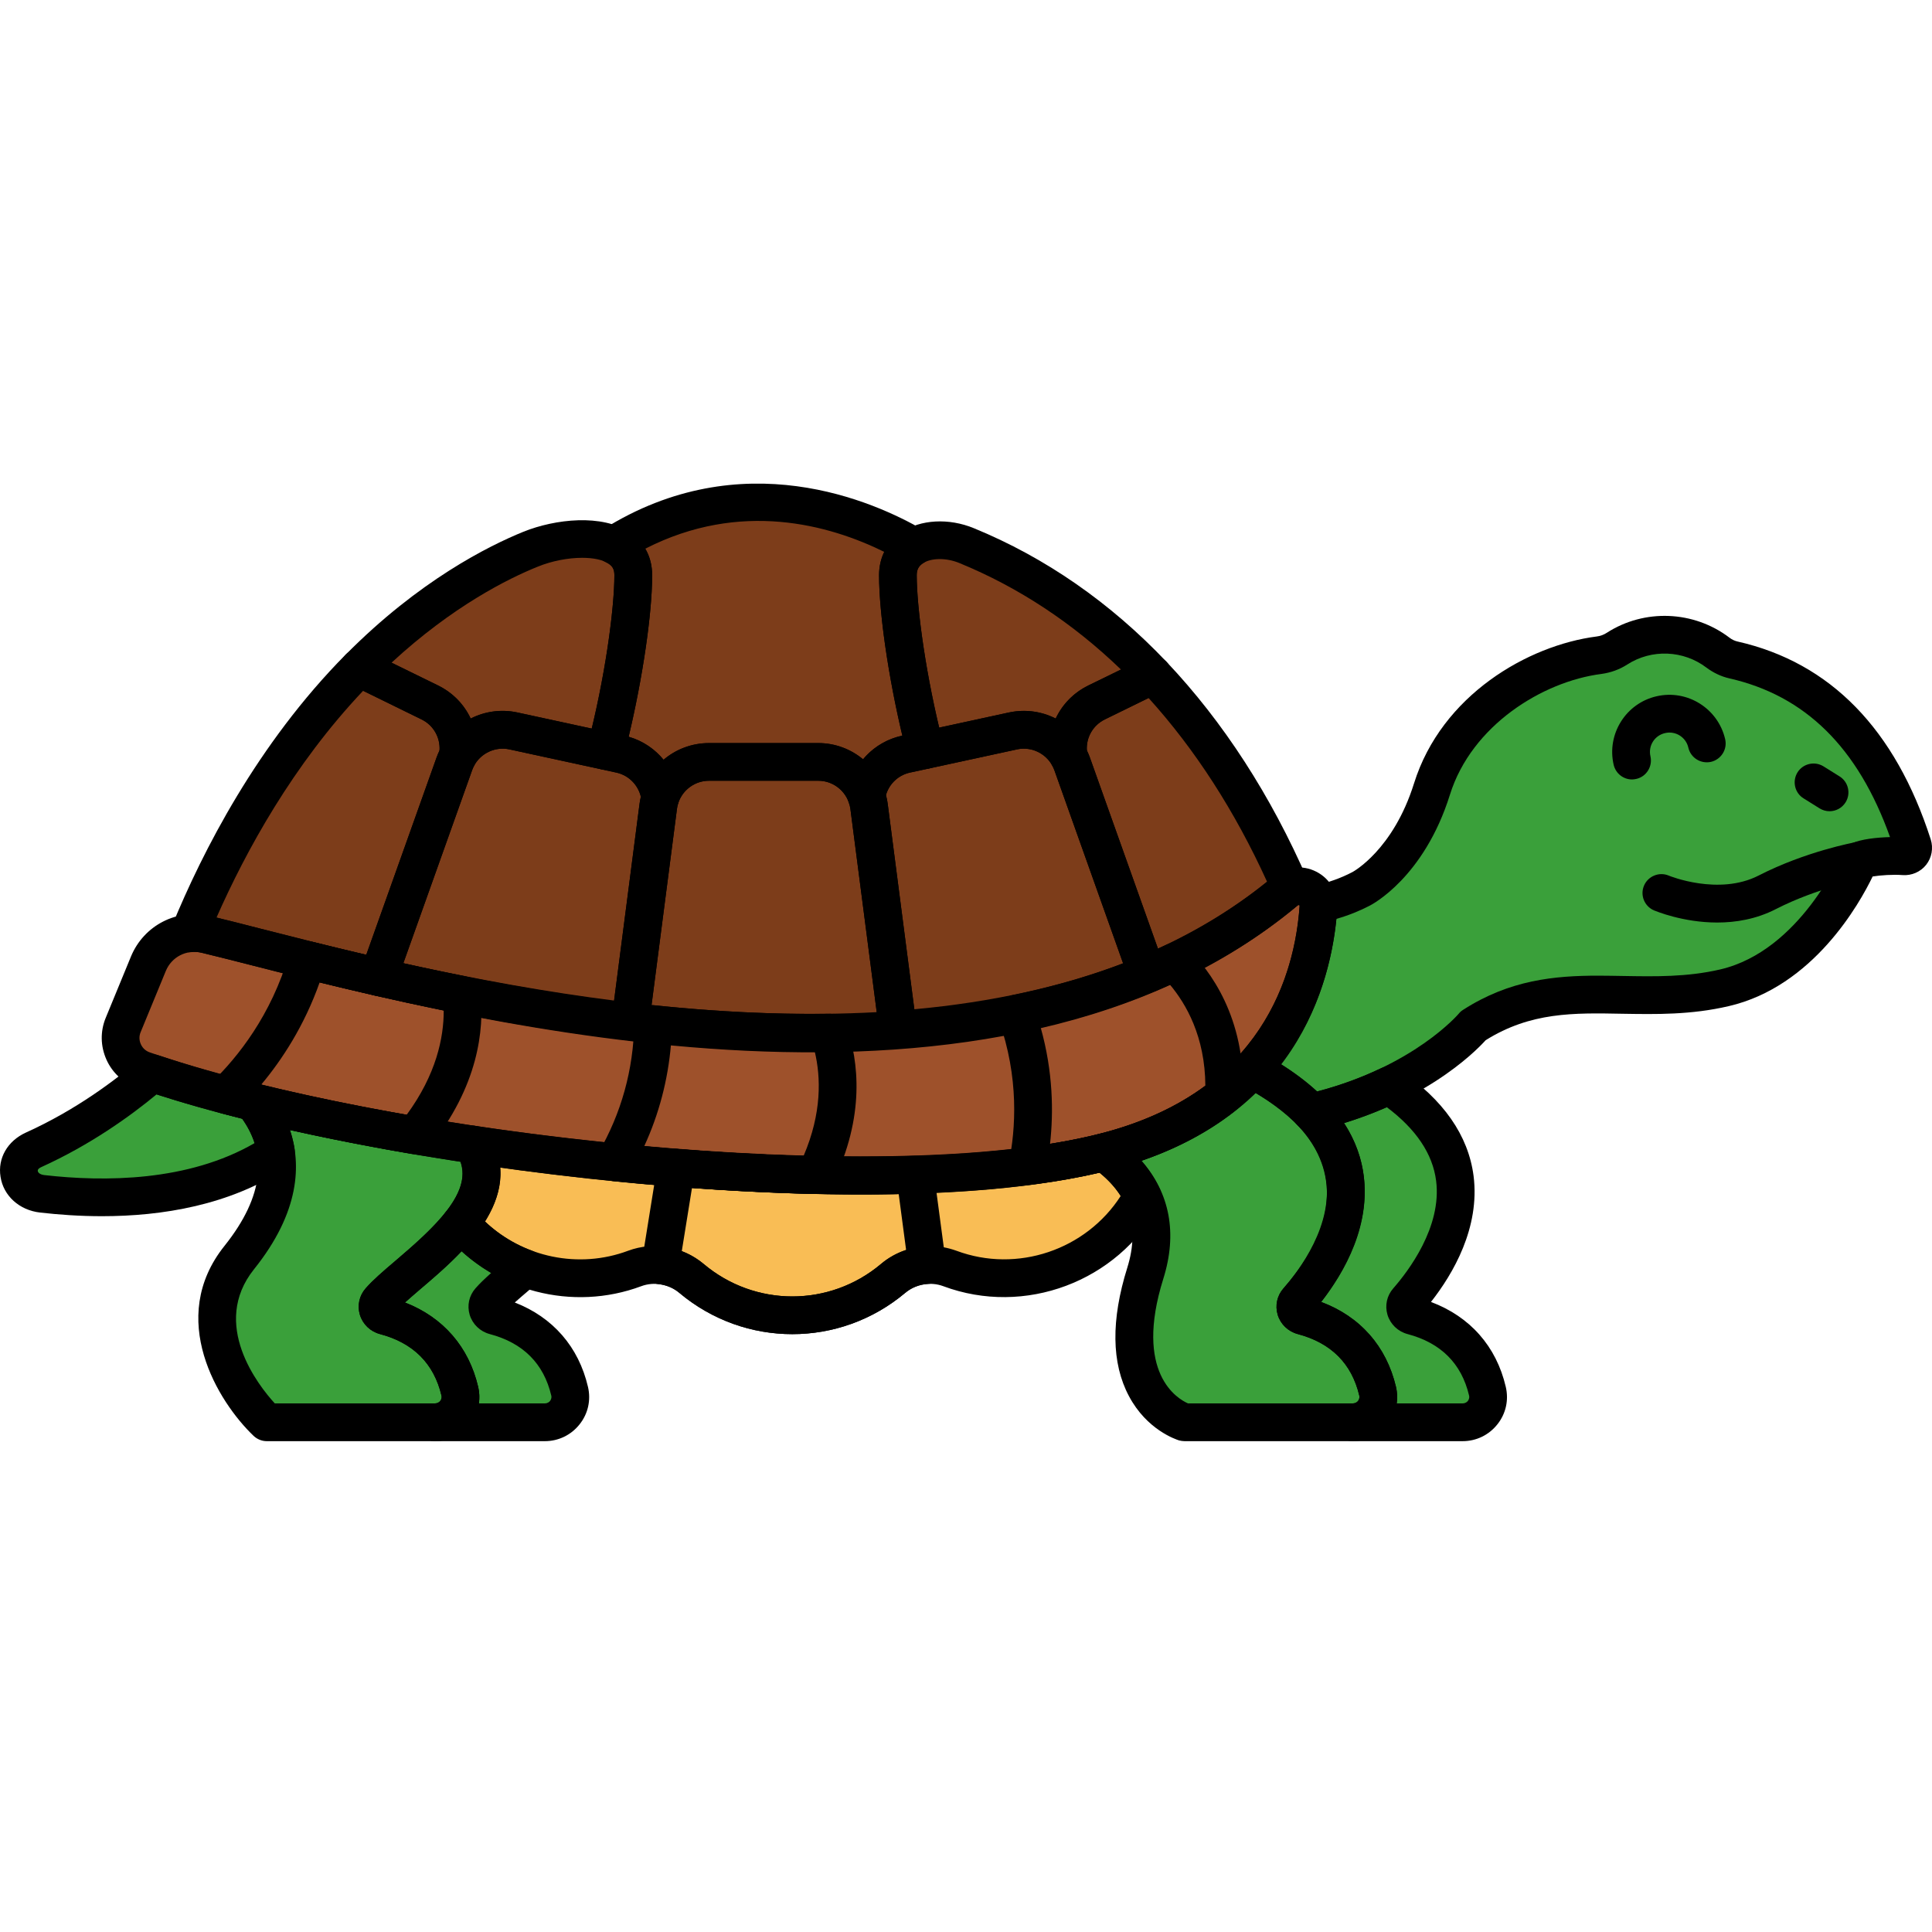 <?xml version="1.0" encoding="UTF-8"?>
<svg width="18px" height="18px" viewBox="0 0 18 18" version="1.1" xmlns="http://www.w3.org/2000/svg" xmlns:xlink="http://www.w3.org/1999/xlink">
    <title>F9806CBC-12CE-457F-AA3C-40E459163BB5</title>
    <g id="B:-Manage-Study-Plans" stroke="none" stroke-width="1" fill="none" fill-rule="evenodd">
        <g id="C:04-SC-StudyPlans-Home" transform="translate(-735, -421)" fill-rule="nonzero">
            <g id="Screens/LandingPages/BrowseBooks/Desktop">
                <g id="Group-2" transform="translate(438, 120)">
                    <g id="Elements/Tracker" transform="translate(294, 298)">
                        <g id="Elements/Graphics/Style3/Tortoise/White" transform="translate(3, 3)">
                            <g id="Tortoise">
                                <g id="turtle" transform="translate(9, 8.965) scale(-1, 1) translate(-9, -8.965) translate(0, 4.5)">
                                    <path d="M16.852,5.05 L16.617,4.479 C16.531,4.269 16.305,4.153 16.083,4.205 C14.566,4.565 9.001,6.29 6.023,3.801 C5.896,3.695 5.705,3.791 5.716,3.956 C5.762,4.608 6.074,5.811 7.695,6.23 C9.848,6.785 14.511,6.219 16.662,5.471 C16.834,5.411 16.922,5.219 16.852,5.05 Z" id="Path" fill="#9E512B"></path>
                                    <g id="Group" transform="translate(5.977, 0.176)" fill="#7D3D1A">
                                        <path d="M6.15,4.842 L5.891,2.839 C5.86,2.601 5.658,2.423 5.418,2.423 L4.4,2.423 C4.16,2.423 3.957,2.601 3.926,2.839 L3.657,4.917 C4.493,4.979 5.344,4.937 6.15,4.842 L6.15,4.842 Z" id="Path"></path>
                                        <path d="M5.891,2.839 L6.15,4.842 C7.01,4.741 7.818,4.582 8.498,4.426 L7.79,2.44 C7.71,2.214 7.474,2.083 7.24,2.134 L6.245,2.35 C6.044,2.394 5.898,2.559 5.873,2.756 C5.881,2.783 5.887,2.81 5.891,2.839 L5.891,2.839 Z" id="Path"></path>
                                        <path d="M8.678,1.547 L8.02,1.868 C7.83,1.961 7.726,2.166 7.758,2.369 C7.77,2.392 7.781,2.415 7.79,2.44 L8.498,4.426 C9.194,4.267 9.758,4.112 10.107,4.03 C10.158,4.017 10.21,4.015 10.26,4.02 C9.955,3.276 9.454,2.331 8.678,1.547 L8.678,1.547 Z" id="Path"></path>
                                        <path d="M3.926,2.839 C3.931,2.804 3.939,2.771 3.951,2.74 C3.92,2.55 3.776,2.392 3.581,2.35 L2.586,2.134 C2.352,2.083 2.116,2.214 2.035,2.44 L1.337,4.399 C2.058,4.701 2.85,4.857 3.658,4.916 L3.926,2.839 Z" id="Path"></path>
                                        <path d="M2.035,2.44 C2.044,2.415 2.055,2.392 2.068,2.369 C2.099,2.166 1.996,1.961 1.806,1.868 L1.282,1.612 C0.675,2.254 0.266,2.985 0,3.597 C0.016,3.604 0.032,3.613 0.047,3.625 C0.437,3.952 0.873,4.205 1.338,4.399 L2.035,2.44 Z" id="Path"></path>
                                        <path d="M7.24,2.134 C7.448,2.089 7.657,2.188 7.758,2.369 C7.726,2.166 7.83,1.961 8.02,1.868 L8.678,1.547 C8.014,0.876 7.386,0.565 7.08,0.441 C6.708,0.291 6.123,0.284 6.123,0.683 C6.123,1.039 6.222,1.71 6.381,2.32 L7.24,2.134 Z" id="Path"></path>
                                        <path d="M3.017,0.408 C2.31,0.698 1.74,1.13 1.282,1.612 L1.806,1.868 C1.996,1.961 2.099,2.166 2.068,2.369 C2.168,2.188 2.378,2.089 2.586,2.134 L3.403,2.311 C3.56,1.704 3.658,1.037 3.658,0.683 C3.658,0.379 3.303,0.29 3.017,0.408 L3.017,0.408 Z" id="Path"></path>
                                        <path d="M3.658,0.683 C3.658,1.037 3.56,1.704 3.403,2.311 L3.581,2.35 C3.776,2.392 3.92,2.55 3.951,2.74 C4.017,2.553 4.194,2.423 4.4,2.423 L5.418,2.423 C5.629,2.423 5.811,2.561 5.873,2.756 C5.898,2.559 6.044,2.393 6.245,2.35 L6.381,2.32 C6.222,1.71 6.123,1.038 6.123,0.683 C6.123,0.542 6.197,0.453 6.307,0.402 C5.127,-0.337 4.014,0.12 3.506,0.416 C3.597,0.469 3.658,0.557 3.658,0.683 Z" id="Path"></path>
                                    </g>
                                    <path d="M13.592,6.164 C13.592,6.164 13.592,6.164 13.593,6.164 C11.486,6.479 9.097,6.584 7.716,6.235 C7.57,6.34 7.438,6.475 7.357,6.646 C7.711,7.296 8.481,7.568 9.15,7.318 C9.329,7.251 9.534,7.288 9.68,7.411 C10.223,7.868 11.014,7.868 11.556,7.411 C11.703,7.288 11.907,7.251 12.086,7.318 C12.654,7.53 13.303,7.37 13.707,6.898 C13.531,6.672 13.439,6.422 13.592,6.164 L13.592,6.164 Z" id="Path" fill="#F9BD55"></path>
                                    <path d="M9.474,6.445 L9.362,7.286 C9.477,7.292 9.59,7.335 9.68,7.411 C10.223,7.868 11.014,7.868 11.556,7.411 C11.64,7.341 11.742,7.3 11.848,7.289 L11.701,6.381 C10.927,6.442 10.165,6.467 9.474,6.445 L9.474,6.445 Z" id="Path" fill="#F9BD55"></path>
                                    <path d="M6.336,5.462 C5.872,4.957 5.744,4.354 5.716,3.956 C5.715,3.945 5.716,3.933 5.717,3.923 C5.585,3.894 5.45,3.85 5.32,3.781 C5.32,3.781 4.881,3.562 4.658,2.851 C4.423,2.1 3.668,1.677 3.102,1.604 C3.042,1.596 2.985,1.575 2.934,1.543 C2.645,1.357 2.269,1.371 1.993,1.581 C1.951,1.613 1.902,1.636 1.85,1.648 C1.236,1.788 0.556,2.201 0.18,3.374 C0.162,3.427 0.204,3.482 0.26,3.477 C0.369,3.469 0.59,3.479 0.679,3.519 C0.679,3.519 1.087,4.506 1.933,4.703 C2.78,4.9 3.497,4.557 4.273,5.056 C4.273,5.056 4.737,5.62 5.782,5.864 C5.915,5.725 6.095,5.59 6.336,5.462 Z" id="Path" fill="#3AA03A"></path>
                                    <path d="M7.716,6.235 C7.709,6.233 7.702,6.231 7.695,6.23 C7.064,6.067 6.631,5.784 6.336,5.462 C4.879,6.237 5.615,7.283 5.91,7.619 C5.953,7.667 5.927,7.742 5.865,7.759 C5.39,7.885 5.222,8.216 5.165,8.462 C5.13,8.61 5.244,8.751 5.396,8.751 L6.964,8.751 C6.964,8.751 7.695,8.532 7.33,7.362 C7.158,6.813 7.405,6.457 7.716,6.235 L7.716,6.235 Z" id="Path" fill="#3AA03A"></path>
                                    <path d="M15.641,5.767 C15.029,5.918 14.328,6.054 13.592,6.164 C13.238,6.76 14.197,7.318 14.461,7.619 C14.504,7.667 14.478,7.742 14.416,7.759 C13.941,7.885 13.773,8.216 13.716,8.462 C13.681,8.61 13.795,8.751 13.947,8.751 L15.515,8.751 C15.515,8.751 16.356,7.947 15.771,7.216 C15.236,6.547 15.409,6.057 15.641,5.767 Z" id="Path" fill="#3AA03A"></path>
                                    <path d="M17.687,6.213 C17.201,5.993 16.816,5.702 16.579,5.498 C16.302,5.592 15.986,5.682 15.641,5.767 C15.544,5.888 15.458,6.044 15.429,6.233 C16.1,6.68 16.974,6.695 17.607,6.622 C17.852,6.594 17.905,6.312 17.687,6.213 L17.687,6.213 Z" id="Path" fill="#3AA03A"></path>
                                    <path d="M5.165,8.462 C5.222,8.216 5.389,7.885 5.865,7.759 C5.927,7.742 5.953,7.667 5.91,7.619 C5.663,7.337 5.108,6.558 5.788,5.858 C5.788,5.858 5.788,5.858 5.788,5.858 C5.786,5.86 5.784,5.862 5.782,5.864 C5.499,5.798 5.261,5.708 5.061,5.613 C3.948,6.367 4.61,7.304 4.887,7.619 C4.93,7.667 4.904,7.742 4.842,7.759 C4.366,7.885 4.199,8.216 4.142,8.462 C4.107,8.61 4.22,8.751 4.372,8.751 L5.396,8.751 C5.244,8.751 5.13,8.61 5.165,8.462 L5.165,8.462 Z" id="Path" fill="#3AA03A"></path>
                                    <path d="M13.716,8.462 C13.773,8.216 13.941,7.885 14.416,7.759 C14.478,7.742 14.504,7.667 14.461,7.619 C14.311,7.448 13.937,7.194 13.707,6.898 C13.54,7.093 13.332,7.233 13.105,7.317 C13.24,7.434 13.365,7.536 13.438,7.619 C13.481,7.667 13.455,7.742 13.393,7.759 C12.917,7.885 12.75,8.216 12.693,8.462 C12.658,8.61 12.771,8.751 12.924,8.751 L13.947,8.751 C13.795,8.751 13.681,8.61 13.716,8.462 L13.716,8.462 Z" id="Path" fill="#3AA03A"></path>
                                    <path d="M2.001,4.095 C1.829,4.095 1.638,4.064 1.455,3.97 C1.062,3.769 0.652,3.693 0.648,3.692 C0.552,3.675 0.489,3.583 0.506,3.488 C0.523,3.392 0.615,3.329 0.711,3.346 C0.729,3.35 1.176,3.432 1.615,3.657 C1.987,3.848 2.448,3.66 2.452,3.658 C2.541,3.62 2.645,3.662 2.683,3.751 C2.721,3.84 2.68,3.943 2.59,3.982 C2.574,3.988 2.32,4.095 2.001,4.095 L2.001,4.095 Z" id="Path" fill="#000000"></path>
                                    <path d="M0.955,3.058 C0.896,3.058 0.839,3.029 0.805,2.975 C0.754,2.893 0.779,2.784 0.862,2.733 L1.011,2.64 C1.093,2.589 1.202,2.614 1.253,2.696 C1.304,2.779 1.279,2.887 1.197,2.938 L1.048,3.031 C1.019,3.049 0.987,3.058 0.955,3.058 L0.955,3.058 Z" id="Path" fill="#000000"></path>
                                    <path d="M2.795,2.762 C2.782,2.762 2.769,2.76 2.755,2.757 C2.661,2.736 2.602,2.641 2.623,2.547 C2.646,2.449 2.585,2.352 2.487,2.33 C2.39,2.307 2.292,2.368 2.27,2.466 C2.248,2.561 2.154,2.619 2.059,2.598 C1.965,2.576 1.905,2.482 1.927,2.387 C1.993,2.101 2.279,1.921 2.566,1.987 C2.852,2.052 3.032,2.339 2.966,2.625 C2.947,2.707 2.875,2.762 2.795,2.762 Z" id="Path" fill="#000000"></path>
                                    <path d="M9.977,6.629 C9.163,6.629 8.321,6.573 7.651,6.4 C5.934,5.957 5.592,4.687 5.541,3.969 C5.53,3.821 5.606,3.688 5.737,3.621 C5.867,3.555 6.023,3.572 6.136,3.666 C8.79,5.885 13.538,4.672 15.565,4.154 C15.752,4.106 15.912,4.065 16.043,4.034 C16.35,3.961 16.66,4.121 16.78,4.412 L17.015,4.983 C17.067,5.109 17.064,5.248 17.008,5.373 C16.953,5.496 16.848,5.592 16.719,5.637 C15.642,6.011 13.909,6.347 12.196,6.514 C11.631,6.569 10.818,6.629 9.977,6.629 L9.977,6.629 Z M5.903,3.932 C5.901,3.932 5.899,3.933 5.897,3.934 C5.891,3.937 5.891,3.94 5.892,3.944 C5.936,4.567 6.235,5.671 7.739,6.059 C9.772,6.584 14.39,6.075 16.604,5.305 C16.642,5.292 16.672,5.265 16.688,5.228 C16.704,5.193 16.705,5.153 16.69,5.117 L16.455,4.546 C16.401,4.415 16.262,4.344 16.124,4.376 C15.995,4.407 15.836,4.447 15.652,4.494 C13.573,5.026 8.702,6.27 5.91,3.936 C5.908,3.934 5.906,3.932 5.903,3.932 L5.903,3.932 Z" id="Shape" fill="#000000"></path>
                                    <path d="M5.782,6.039 C5.769,6.039 5.755,6.038 5.742,6.035 C4.76,5.806 4.262,5.306 4.158,5.191 C3.738,4.929 3.341,4.936 2.882,4.945 C2.57,4.95 2.246,4.956 1.894,4.874 C1.107,4.692 0.675,3.919 0.553,3.666 C0.48,3.654 0.361,3.646 0.274,3.653 C0.19,3.659 0.108,3.624 0.055,3.558 C0.002,3.491 -0.014,3.402 0.012,3.32 C0.342,2.294 0.947,1.673 1.811,1.477 C1.838,1.471 1.864,1.459 1.887,1.441 C2.22,1.188 2.679,1.17 3.029,1.395 C3.058,1.414 3.09,1.426 3.124,1.43 C3.764,1.512 4.569,1.976 4.826,2.799 C5.021,3.421 5.395,3.622 5.398,3.624 C5.506,3.681 5.624,3.723 5.754,3.751 C5.842,3.77 5.901,3.852 5.892,3.941 C5.919,4.327 6.04,4.88 6.466,5.343 C6.502,5.383 6.519,5.438 6.509,5.492 C6.5,5.545 6.467,5.592 6.419,5.617 C6.207,5.73 6.035,5.854 5.909,5.985 C5.875,6.02 5.829,6.039 5.782,6.039 Z M3.109,4.59 C3.515,4.59 3.934,4.629 4.368,4.908 C4.384,4.918 4.398,4.93 4.409,4.944 C4.413,4.949 4.827,5.434 5.729,5.669 C5.826,5.58 5.939,5.495 6.067,5.414 C5.714,4.954 5.588,4.447 5.549,4.061 C5.437,4.029 5.333,3.987 5.237,3.937 C5.22,3.928 4.733,3.677 4.491,2.903 C4.289,2.258 3.628,1.849 3.08,1.779 C2.993,1.767 2.912,1.738 2.839,1.691 C2.612,1.545 2.315,1.557 2.1,1.721 C2.037,1.768 1.964,1.803 1.889,1.82 C1.18,1.981 0.689,2.465 0.391,3.299 C0.51,3.302 0.66,3.317 0.752,3.359 C0.792,3.377 0.824,3.411 0.842,3.452 C0.845,3.461 1.227,4.358 1.973,4.532 C2.283,4.604 2.584,4.598 2.876,4.593 C2.953,4.592 3.031,4.59 3.109,4.59 L3.109,4.59 Z" id="Shape" fill="#000000"></path>
                                    <path d="M6.964,8.927 L5.396,8.927 C5.269,8.927 5.151,8.87 5.072,8.77 C4.994,8.671 4.965,8.544 4.994,8.421 C5.083,8.043 5.328,7.766 5.691,7.63 C5.475,7.355 5.212,6.901 5.304,6.396 C5.382,5.967 5.702,5.6 6.253,5.307 C6.324,5.269 6.411,5.284 6.465,5.343 C6.774,5.68 7.203,5.921 7.739,6.059 L7.759,6.064 C7.826,6.081 7.876,6.135 7.889,6.202 C7.902,6.269 7.875,6.338 7.819,6.378 C7.482,6.619 7.377,6.924 7.497,7.31 C7.65,7.798 7.645,8.201 7.482,8.507 C7.315,8.822 7.045,8.91 7.015,8.92 C6.998,8.924 6.981,8.927 6.964,8.927 L6.964,8.927 Z M6.304,5.681 C5.922,5.907 5.703,6.169 5.65,6.459 C5.568,6.905 5.897,7.338 6.042,7.503 C6.102,7.571 6.122,7.663 6.096,7.75 C6.069,7.838 5.999,7.905 5.91,7.929 C5.599,8.011 5.406,8.204 5.336,8.502 C5.33,8.526 5.341,8.543 5.347,8.552 C5.354,8.561 5.37,8.575 5.396,8.575 L6.932,8.575 C7.028,8.533 7.437,8.295 7.162,7.415 C7.029,6.992 7.1,6.617 7.365,6.314 C6.943,6.169 6.587,5.957 6.304,5.681 Z" id="Shape" fill="#000000"></path>
                                    <path d="M15.515,8.927 L13.947,8.927 C13.82,8.927 13.702,8.87 13.623,8.77 C13.545,8.671 13.516,8.544 13.545,8.421 C13.632,8.048 13.872,7.773 14.227,7.635 C14.185,7.597 14.136,7.556 14.087,7.513 C13.714,7.196 13.09,6.664 13.44,6.075 C13.467,6.029 13.513,5.998 13.566,5.991 C14.294,5.882 14.997,5.745 15.599,5.596 C15.672,5.578 15.749,5.609 15.789,5.672 C15.83,5.736 15.826,5.818 15.778,5.877 C15.495,6.231 15.539,6.645 15.908,7.107 C16.45,7.784 15.968,8.562 15.637,8.878 C15.604,8.909 15.56,8.927 15.515,8.927 L15.515,8.927 Z M13.71,6.324 C13.61,6.612 13.925,6.913 14.315,7.246 C14.428,7.342 14.526,7.426 14.593,7.503 C14.653,7.571 14.673,7.663 14.647,7.75 C14.62,7.838 14.55,7.905 14.461,7.929 C14.15,8.011 13.957,8.204 13.887,8.502 C13.881,8.526 13.892,8.544 13.898,8.552 C13.905,8.561 13.921,8.575 13.947,8.575 L15.44,8.575 C15.594,8.407 16.042,7.837 15.634,7.326 C15.204,6.79 15.192,6.346 15.299,6.028 C14.807,6.138 14.267,6.239 13.71,6.324 L13.71,6.324 Z" id="Shape" fill="#000000"></path>
                                    <path d="M17.05,6.831 C16.493,6.831 15.858,6.73 15.331,6.38 C15.274,6.342 15.245,6.274 15.255,6.207 C15.285,6.011 15.369,5.826 15.504,5.657 C15.528,5.627 15.561,5.606 15.599,5.596 C15.943,5.511 16.254,5.422 16.523,5.332 C16.582,5.312 16.647,5.324 16.694,5.365 C16.923,5.563 17.294,5.842 17.759,6.052 C17.93,6.13 18.023,6.291 17.995,6.464 C17.968,6.641 17.82,6.775 17.627,6.797 C17.452,6.817 17.256,6.831 17.05,6.831 L17.05,6.831 Z M15.628,6.15 C16.247,6.509 17.027,6.512 17.587,6.448 C17.629,6.443 17.646,6.424 17.648,6.41 C17.651,6.392 17.628,6.379 17.614,6.373 C17.16,6.167 16.79,5.902 16.541,5.696 C16.302,5.774 16.034,5.85 15.744,5.923 C15.692,5.996 15.653,6.072 15.628,6.15 L15.628,6.15 Z" id="Shape" fill="#000000"></path>
                                    <path d="M10.618,7.93 C10.245,7.93 9.872,7.802 9.567,7.546 C9.469,7.463 9.33,7.439 9.212,7.483 C8.454,7.766 7.59,7.442 7.202,6.73 C7.175,6.681 7.173,6.621 7.198,6.57 C7.284,6.389 7.424,6.228 7.614,6.092 C7.656,6.062 7.709,6.051 7.759,6.064 C9.215,6.432 11.712,6.268 13.564,5.991 C13.565,5.991 13.566,5.991 13.567,5.99 C13.569,5.99 13.572,5.99 13.575,5.989 C13.67,5.98 13.755,6.048 13.767,6.143 C13.772,6.188 13.76,6.231 13.736,6.266 C13.676,6.372 13.641,6.528 13.845,6.79 C13.897,6.856 13.895,6.949 13.84,7.012 C13.395,7.533 12.665,7.722 12.025,7.483 C11.907,7.439 11.767,7.463 11.67,7.546 C11.365,7.802 10.992,7.93 10.618,7.93 L10.618,7.93 Z M9.335,7.109 C9.5,7.109 9.663,7.167 9.793,7.277 C10.271,7.679 10.965,7.679 11.443,7.277 C11.639,7.112 11.909,7.064 12.148,7.153 C12.608,7.325 13.128,7.215 13.481,6.881 C13.373,6.708 13.326,6.54 13.34,6.378 C11.523,6.63 9.198,6.763 7.756,6.425 C7.674,6.492 7.608,6.565 7.559,6.643 C7.882,7.145 8.523,7.364 9.089,7.153 C9.169,7.124 9.252,7.109 9.335,7.109 Z" id="Shape" fill="#000000"></path>
                                    <path d="M8.428,6.541 C8.421,6.541 8.413,6.54 8.406,6.539 C8.123,6.503 7.869,6.456 7.651,6.4 C7.195,6.282 6.803,6.094 6.486,5.842 C6.446,5.81 6.422,5.762 6.42,5.711 C6.392,4.979 6.731,4.535 6.936,4.335 C6.989,4.284 7.068,4.271 7.135,4.303 C7.561,4.507 8.042,4.664 8.565,4.771 C8.615,4.781 8.658,4.812 8.683,4.857 C8.708,4.901 8.712,4.954 8.695,5.002 C8.503,5.543 8.538,6.023 8.6,6.33 C8.612,6.386 8.595,6.443 8.557,6.485 C8.523,6.521 8.477,6.541 8.428,6.541 L8.428,6.541 Z M6.77,5.617 C7.036,5.813 7.362,5.962 7.739,6.059 C7.881,6.096 8.042,6.129 8.217,6.157 C8.184,5.863 8.188,5.488 8.304,5.074 C7.872,4.974 7.469,4.84 7.1,4.674 C6.951,4.851 6.772,5.157 6.77,5.617 L6.77,5.617 Z" id="Shape" fill="#000000"></path>
                                    <path d="M10.401,6.624 C10.334,6.624 10.273,6.586 10.243,6.525 C9.936,5.898 10.002,5.385 10.111,5.064 C10.136,4.992 10.206,4.942 10.28,4.945 C10.786,4.952 11.33,4.926 11.897,4.867 C11.947,4.861 11.995,4.877 12.032,4.91 C12.069,4.943 12.091,4.989 12.091,5.039 C12.099,5.467 12.211,5.872 12.425,6.241 C12.455,6.293 12.457,6.356 12.43,6.409 C12.402,6.462 12.35,6.498 12.291,6.504 C11.634,6.57 11,6.611 10.405,6.624 C10.404,6.624 10.402,6.624 10.401,6.624 L10.401,6.624 Z M10.409,5.298 C10.352,5.537 10.342,5.869 10.513,6.269 C10.986,6.256 11.484,6.226 11.998,6.179 C11.861,5.882 11.777,5.562 11.749,5.234 C11.284,5.278 10.835,5.3 10.409,5.298 Z" id="Shape" fill="#000000"></path>
                                    <path d="M14.137,6.253 C14.084,6.253 14.033,6.229 14,6.188 C13.543,5.62 13.488,5.093 13.523,4.75 C13.531,4.673 13.588,4.611 13.664,4.596 C14.248,4.48 14.761,4.356 15.096,4.273 C15.188,4.25 15.281,4.303 15.308,4.394 C15.473,4.96 15.786,5.349 16.019,5.576 C16.064,5.62 16.082,5.685 16.066,5.746 C16.05,5.807 16.003,5.855 15.941,5.872 C15.413,6.012 14.816,6.139 14.166,6.251 C14.156,6.252 14.146,6.253 14.137,6.253 Z M13.866,4.914 C13.865,5.168 13.936,5.511 14.211,5.886 C14.697,5.801 15.151,5.706 15.566,5.605 C15.372,5.373 15.165,5.057 15.022,4.653 C14.719,4.727 14.317,4.822 13.866,4.914 L13.866,4.914 Z" id="Shape" fill="#000000"></path>
                                    <path d="M10.444,5.298 C10.16,5.298 9.886,5.288 9.621,5.268 C9.573,5.265 9.528,5.241 9.498,5.204 C9.467,5.167 9.453,5.118 9.46,5.07 L9.729,2.992 C9.771,2.668 10.049,2.423 10.376,2.423 L11.394,2.423 C11.722,2.423 12,2.668 12.042,2.992 L12.301,4.996 C12.307,5.042 12.294,5.089 12.266,5.126 C12.237,5.163 12.194,5.187 12.147,5.193 C11.552,5.263 10.982,5.298 10.444,5.298 L10.444,5.298 Z M9.832,4.93 C10.477,4.965 11.181,4.943 11.93,4.863 L11.693,3.037 C11.674,2.887 11.545,2.774 11.394,2.774 L10.376,2.774 C10.225,2.774 10.097,2.887 10.077,3.037 L9.832,4.93 Z" id="Shape" fill="#000000"></path>
                                    <path d="M12.127,5.193 C12.039,5.193 11.964,5.128 11.952,5.04 L11.693,3.037 C11.691,3.02 11.687,3.002 11.682,2.985 C11.674,2.961 11.672,2.935 11.675,2.91 C11.71,2.636 11.914,2.412 12.184,2.354 L13.179,2.138 C13.499,2.069 13.823,2.249 13.932,2.557 L14.64,4.543 C14.657,4.59 14.653,4.643 14.629,4.687 C14.604,4.731 14.563,4.762 14.514,4.774 C13.662,4.968 12.888,5.105 12.147,5.192 C12.14,5.193 12.133,5.193 12.127,5.193 L12.127,5.193 Z M12.029,2.923 C12.035,2.946 12.039,2.969 12.042,2.992 L12.042,2.992 L12.279,4.822 C12.898,4.743 13.544,4.629 14.242,4.474 L13.601,2.675 C13.551,2.533 13.401,2.449 13.253,2.482 L12.258,2.698 C12.144,2.722 12.056,2.811 12.029,2.923 L12.029,2.923 Z" id="Shape" fill="#000000"></path>
                                    <path d="M14.474,4.778 C14.402,4.778 14.334,4.732 14.309,4.661 L13.601,2.675 C13.596,2.661 13.589,2.646 13.581,2.63 C13.571,2.612 13.564,2.592 13.561,2.572 C13.517,2.287 13.661,2.012 13.919,1.886 L14.577,1.564 C14.645,1.531 14.727,1.545 14.78,1.599 C15.601,2.429 16.114,3.433 16.399,4.129 C16.423,4.186 16.414,4.252 16.377,4.301 C16.34,4.351 16.28,4.377 16.219,4.371 C16.185,4.367 16.154,4.369 16.124,4.376 C15.995,4.407 15.837,4.447 15.653,4.494 C15.341,4.574 14.953,4.673 14.514,4.774 C14.501,4.776 14.487,4.778 14.474,4.778 L14.474,4.778 Z M13.905,2.492 C13.916,2.514 13.925,2.535 13.933,2.557 L14.588,4.396 C14.961,4.308 15.293,4.223 15.566,4.154 C15.724,4.113 15.864,4.078 15.983,4.049 C15.709,3.428 15.27,2.626 14.617,1.936 L14.074,2.202 C13.962,2.256 13.897,2.371 13.905,2.492 L13.905,2.492 Z" id="Shape" fill="#000000"></path>
                                    <path d="M9.634,5.268 C9.63,5.268 9.626,5.268 9.621,5.267 C8.729,5.201 7.93,5.023 7.246,4.737 C7.16,4.701 7.117,4.604 7.148,4.516 L7.846,2.557 C7.956,2.249 8.28,2.069 8.6,2.138 L9.595,2.354 C9.859,2.411 10.057,2.62 10.101,2.887 C10.105,2.917 10.103,2.947 10.093,2.974 C10.085,2.996 10.08,3.017 10.077,3.037 L10.077,3.037 L9.808,5.114 C9.797,5.203 9.722,5.268 9.634,5.268 L9.634,5.268 Z M7.536,4.475 C8.107,4.693 8.76,4.837 9.481,4.903 L9.729,2.992 C9.732,2.964 9.738,2.936 9.746,2.908 C9.715,2.802 9.63,2.721 9.52,2.698 L8.525,2.482 C8.377,2.449 8.228,2.533 8.177,2.675 L7.536,4.475 Z" id="Shape" fill="#000000"></path>
                                    <path d="M7.314,4.75 C7.291,4.75 7.268,4.746 7.246,4.737 C6.745,4.528 6.296,4.258 5.91,3.936 C5.822,3.897 5.777,3.791 5.815,3.702 C6.159,2.911 6.602,2.226 7.131,1.667 C7.184,1.611 7.267,1.596 7.336,1.63 L7.859,1.886 C8.118,2.012 8.262,2.287 8.218,2.572 C8.215,2.592 8.208,2.612 8.198,2.63 C8.189,2.646 8.183,2.661 8.177,2.675 L7.48,4.634 C7.463,4.679 7.429,4.716 7.385,4.735 C7.363,4.745 7.338,4.75 7.314,4.75 L7.314,4.75 Z M6.195,3.715 C6.495,3.957 6.836,4.166 7.212,4.338 L7.846,2.557 C7.854,2.535 7.863,2.514 7.874,2.492 C7.882,2.371 7.817,2.256 7.705,2.202 L7.299,2.003 C6.864,2.484 6.494,3.058 6.195,3.715 L6.195,3.715 Z" id="Shape" fill="#000000"></path>
                                    <path d="M13.734,2.721 C13.672,2.721 13.612,2.687 13.581,2.63 C13.517,2.515 13.382,2.454 13.254,2.482 L12.395,2.668 C12.303,2.688 12.211,2.632 12.187,2.541 C12.032,1.946 11.924,1.255 11.924,0.859 C11.924,0.692 11.998,0.551 12.131,0.461 C12.391,0.286 12.827,0.335 13.123,0.454 C13.448,0.586 14.096,0.909 14.779,1.599 C14.819,1.639 14.837,1.696 14.828,1.752 C14.818,1.808 14.782,1.856 14.731,1.88 L14.074,2.202 C13.954,2.26 13.888,2.387 13.908,2.518 C13.921,2.602 13.872,2.684 13.791,2.711 C13.773,2.718 13.753,2.721 13.734,2.721 L13.734,2.721 Z M12.576,0.697 C12.472,0.697 12.383,0.715 12.328,0.752 C12.291,0.777 12.276,0.808 12.276,0.859 C12.276,1.144 12.348,1.709 12.487,2.288 L13.179,2.138 C13.331,2.105 13.484,2.127 13.615,2.194 C13.676,2.063 13.782,1.953 13.919,1.886 L14.352,1.674 C13.782,1.147 13.264,0.89 12.991,0.78 C12.857,0.725 12.705,0.697 12.576,0.697 L12.576,0.697 Z" id="Shape" fill="#000000"></path>
                                    <path d="M8.044,2.721 C8.026,2.721 8.006,2.718 7.988,2.711 C7.907,2.684 7.858,2.602 7.871,2.518 C7.891,2.387 7.824,2.26 7.705,2.202 L7.182,1.946 C7.132,1.922 7.096,1.875 7.086,1.819 C7.076,1.764 7.093,1.708 7.131,1.667 C7.655,1.115 8.259,0.695 8.927,0.421 C9.16,0.325 9.424,0.339 9.6,0.458 C9.736,0.548 9.81,0.691 9.81,0.859 C9.81,1.252 9.703,1.94 9.549,2.531 C9.526,2.623 9.434,2.679 9.342,2.659 L8.525,2.482 C8.396,2.454 8.262,2.515 8.198,2.63 C8.167,2.687 8.107,2.721 8.044,2.721 L8.044,2.721 Z M8.459,2.123 C8.506,2.123 8.553,2.128 8.6,2.138 L9.25,2.279 C9.387,1.703 9.459,1.141 9.459,0.858 C9.459,0.808 9.442,0.775 9.404,0.749 C9.325,0.697 9.184,0.695 9.061,0.746 C8.51,0.972 8.005,1.305 7.556,1.738 L7.86,1.886 C7.997,1.953 8.103,2.063 8.164,2.194 C8.254,2.148 8.355,2.123 8.459,2.123 L8.459,2.123 Z" id="Shape" fill="#000000"></path>
                                    <path d="M11.849,3.108 C11.773,3.108 11.705,3.059 11.682,2.985 C11.642,2.859 11.526,2.774 11.394,2.774 L10.376,2.774 C10.249,2.774 10.135,2.855 10.093,2.974 C10.066,3.05 9.991,3.098 9.911,3.091 C9.831,3.083 9.766,3.023 9.754,2.944 C9.734,2.82 9.642,2.724 9.52,2.697 L9.342,2.659 C9.295,2.649 9.255,2.62 9.229,2.579 C9.204,2.538 9.197,2.489 9.209,2.443 C9.373,1.812 9.459,1.168 9.459,0.859 C9.459,0.805 9.439,0.77 9.394,0.744 C9.34,0.713 9.306,0.655 9.306,0.592 C9.306,0.53 9.34,0.472 9.394,0.44 C9.861,0.168 11.088,-0.378 12.377,0.429 C12.431,0.463 12.463,0.524 12.459,0.588 C12.455,0.653 12.416,0.71 12.358,0.737 C12.289,0.769 12.276,0.807 12.276,0.859 C12.276,1.171 12.362,1.818 12.528,2.452 C12.54,2.498 12.532,2.547 12.507,2.588 C12.482,2.629 12.442,2.658 12.395,2.668 L12.258,2.698 C12.134,2.725 12.04,2.828 12.024,2.954 C12.013,3.036 11.947,3.1 11.865,3.107 C11.86,3.108 11.854,3.108 11.849,3.108 L11.849,3.108 Z M10.376,2.423 L11.394,2.423 C11.554,2.423 11.703,2.48 11.818,2.578 C11.901,2.477 12.014,2.401 12.143,2.364 C12.012,1.814 11.924,1.216 11.924,0.859 C11.924,0.766 11.946,0.683 11.988,0.612 C11.1,0.158 10.274,0.389 9.761,0.642 C9.793,0.707 9.81,0.78 9.81,0.859 C9.81,1.213 9.723,1.807 9.593,2.354 L9.595,2.354 C9.742,2.386 9.868,2.465 9.959,2.574 C10.074,2.479 10.22,2.423 10.376,2.423 L10.376,2.423 Z" id="Shape" fill="#000000"></path>
                                    <path d="M5.396,8.927 L4.373,8.927 C4.246,8.927 4.128,8.87 4.049,8.77 C3.97,8.671 3.942,8.544 3.971,8.421 C4.059,8.043 4.305,7.766 4.668,7.63 C4.462,7.368 4.21,6.938 4.271,6.456 C4.32,6.078 4.552,5.745 4.962,5.467 C5.014,5.432 5.08,5.427 5.136,5.454 C5.337,5.55 5.552,5.626 5.777,5.682 C5.807,5.68 5.838,5.686 5.866,5.7 C5.917,5.725 5.952,5.773 5.961,5.828 C5.971,5.884 5.953,5.94 5.914,5.98 C5.677,6.225 5.378,6.747 6.042,7.503 C6.102,7.571 6.122,7.663 6.096,7.75 C6.069,7.838 5.999,7.905 5.91,7.929 C5.599,8.011 5.406,8.204 5.336,8.502 C5.33,8.526 5.341,8.543 5.347,8.552 C5.354,8.561 5.37,8.575 5.396,8.575 C5.493,8.575 5.572,8.654 5.572,8.751 C5.572,8.848 5.493,8.927 5.396,8.927 L5.396,8.927 Z M5.08,5.815 C4.807,6.02 4.652,6.25 4.62,6.501 C4.565,6.933 4.881,7.345 5.019,7.503 C5.079,7.571 5.099,7.663 5.073,7.75 C5.046,7.838 4.976,7.905 4.887,7.929 C4.576,8.011 4.383,8.204 4.313,8.502 C4.307,8.526 4.318,8.543 4.324,8.552 C4.331,8.561 4.347,8.575 4.373,8.575 L4.987,8.575 C4.98,8.525 4.982,8.473 4.994,8.421 C5.083,8.043 5.328,7.765 5.691,7.63 C5.447,7.315 5.043,6.632 5.478,5.963 C5.341,5.921 5.208,5.871 5.08,5.815 L5.08,5.815 Z" id="Shape" fill="#000000"></path>
                                    <path d="M13.947,8.927 L12.924,8.927 C12.797,8.927 12.679,8.87 12.6,8.77 C12.521,8.671 12.493,8.544 12.522,8.421 C12.609,8.048 12.849,7.773 13.204,7.635 C13.162,7.597 13.113,7.556 13.063,7.513 L12.99,7.451 C12.943,7.41 12.921,7.348 12.932,7.287 C12.943,7.225 12.985,7.174 13.043,7.153 C13.249,7.077 13.432,6.949 13.573,6.784 C13.607,6.744 13.658,6.72 13.711,6.722 C13.764,6.724 13.813,6.749 13.845,6.79 C13.974,6.955 14.155,7.11 14.315,7.246 C14.428,7.342 14.526,7.426 14.593,7.503 C14.653,7.571 14.673,7.663 14.647,7.75 C14.62,7.838 14.55,7.905 14.461,7.929 C14.15,8.011 13.957,8.204 13.887,8.502 C13.881,8.526 13.892,8.544 13.898,8.552 C13.905,8.561 13.921,8.575 13.947,8.575 C14.044,8.575 14.123,8.654 14.123,8.751 C14.123,8.848 14.044,8.927 13.947,8.927 L13.947,8.927 Z M13.424,7.36 C13.481,7.411 13.531,7.458 13.57,7.503 C13.63,7.571 13.65,7.663 13.624,7.75 C13.597,7.838 13.527,7.905 13.438,7.929 C13.127,8.011 12.934,8.204 12.864,8.502 C12.858,8.526 12.869,8.543 12.875,8.552 C12.882,8.561 12.898,8.575 12.924,8.575 L13.538,8.575 C13.531,8.525 13.533,8.473 13.545,8.421 C13.632,8.048 13.872,7.773 14.227,7.635 C14.185,7.597 14.137,7.556 14.087,7.513 C13.967,7.411 13.825,7.291 13.699,7.158 C13.615,7.234 13.522,7.302 13.424,7.36 L13.424,7.36 Z" id="Shape" fill="#000000"></path>
                                    <path d="M10.618,7.93 C10.245,7.93 9.872,7.802 9.567,7.546 C9.508,7.496 9.432,7.466 9.353,7.462 C9.304,7.459 9.258,7.436 9.227,7.398 C9.195,7.361 9.181,7.312 9.188,7.263 L9.3,6.421 C9.312,6.332 9.387,6.266 9.48,6.269 C10.141,6.29 10.884,6.269 11.687,6.205 C11.779,6.198 11.86,6.262 11.875,6.353 L12.021,7.261 C12.029,7.309 12.017,7.358 11.987,7.396 C11.958,7.434 11.914,7.459 11.866,7.464 C11.792,7.472 11.724,7.5 11.67,7.546 C11.365,7.802 10.992,7.93 10.618,7.93 L10.618,7.93 Z M9.558,7.146 C9.644,7.174 9.724,7.218 9.793,7.277 C10.271,7.679 10.965,7.679 11.443,7.277 C11.505,7.225 11.574,7.185 11.648,7.157 L11.553,6.568 C10.862,6.619 10.215,6.637 9.627,6.625 L9.558,7.146 Z" id="Shape" fill="#000000"></path>
                                </g>
                            </g>
                        </g>
                    </g>
                </g>
            </g>
        </g>
    </g>
</svg>